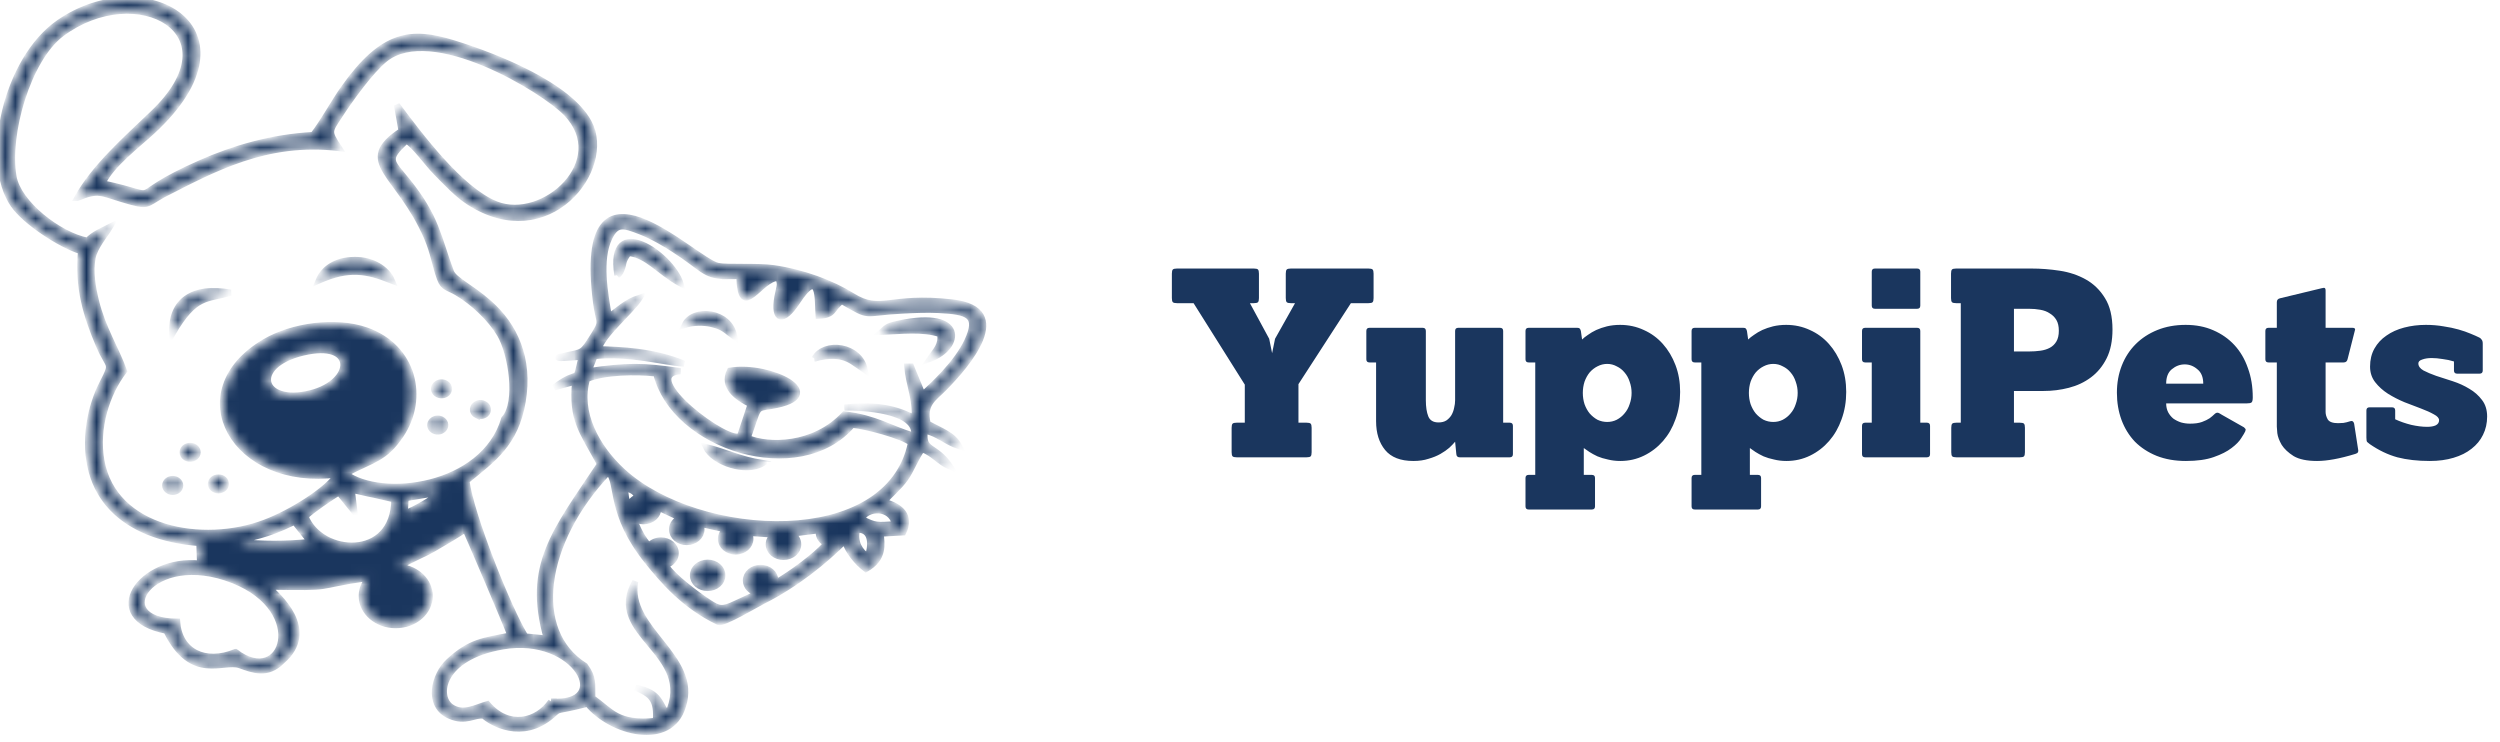 <svg width="246" height="73" viewBox="0 0 246 73" fill="none" xmlns="http://www.w3.org/2000/svg">
<path d="M121.192 42.096C121.192 41.888 121.224 41.752 121.288 41.688C121.352 41.624 121.488 41.592 121.696 41.592H122.488V37.848L117.448 29.832H115.816C115.608 29.832 115.472 29.8 115.408 29.736C115.344 29.672 115.312 29.536 115.312 29.328V26.928C115.312 26.72 115.344 26.584 115.408 26.52C115.472 26.456 115.608 26.424 115.816 26.424H123.376C123.584 26.424 123.72 26.456 123.784 26.52C123.848 26.584 123.88 26.72 123.88 26.928V29.328C123.88 29.536 123.848 29.672 123.784 29.736C123.72 29.8 123.584 29.832 123.376 29.832H122.992L124.888 33.336L125.176 34.752L125.464 33.336L127.432 29.832H127.024C126.816 29.832 126.68 29.8 126.616 29.736C126.552 29.672 126.52 29.536 126.52 29.328V26.928C126.52 26.72 126.552 26.584 126.616 26.52C126.68 26.456 126.816 26.424 127.024 26.424H134.656C134.864 26.424 135 26.456 135.064 26.52C135.128 26.584 135.16 26.72 135.16 26.928V29.328C135.16 29.536 135.128 29.672 135.064 29.736C135 29.8 134.864 29.832 134.656 29.832H132.928L127.768 37.8V41.592H128.56C128.768 41.592 128.904 41.624 128.968 41.688C129.032 41.752 129.064 41.888 129.064 42.096V44.496C129.064 44.704 129.032 44.84 128.968 44.904C128.904 44.968 128.768 45 128.56 45H121.696C121.488 45 121.352 44.968 121.288 44.904C121.224 44.84 121.192 44.704 121.192 44.496V42.096ZM143.183 32.568C143.183 32.36 143.287 32.256 143.495 32.256H147.599C147.807 32.256 147.911 32.36 147.911 32.568V41.592H148.559C148.767 41.592 148.871 41.696 148.871 41.904V44.688C148.871 44.896 148.767 45 148.559 45H143.639C143.431 45 143.319 44.896 143.303 44.688L143.183 43.464C143.039 43.64 142.847 43.84 142.607 44.064C142.367 44.272 142.079 44.472 141.743 44.664C141.407 44.856 141.015 45.016 140.567 45.144C140.135 45.288 139.639 45.36 139.079 45.36C137.815 45.36 136.887 45 136.295 44.28C135.703 43.56 135.407 42.616 135.407 41.448V35.664H134.759C134.551 35.664 134.447 35.56 134.447 35.352V32.568C134.447 32.36 134.551 32.256 134.759 32.256H139.991C140.199 32.256 140.303 32.36 140.303 32.568V39.384C140.303 40.04 140.383 40.568 140.543 40.968C140.703 41.368 141.039 41.568 141.551 41.568C141.855 41.568 142.111 41.504 142.319 41.376C142.527 41.232 142.695 41.056 142.823 40.848C142.951 40.624 143.039 40.384 143.087 40.128C143.151 39.872 143.183 39.624 143.183 39.384V32.568ZM150.109 32.568C150.109 32.36 150.213 32.256 150.421 32.256H155.197C155.325 32.256 155.405 32.28 155.437 32.328C155.485 32.36 155.525 32.44 155.557 32.568L155.677 33.408C155.821 33.264 156.013 33.112 156.253 32.952C156.493 32.776 156.765 32.616 157.069 32.472C157.389 32.328 157.741 32.208 158.125 32.112C158.525 32.016 158.957 31.968 159.421 31.968C160.253 31.968 161.029 32.136 161.749 32.472C162.469 32.792 163.093 33.248 163.621 33.84C164.149 34.432 164.565 35.128 164.869 35.928C165.173 36.728 165.325 37.608 165.325 38.568C165.325 39.528 165.173 40.424 164.869 41.256C164.581 42.072 164.173 42.784 163.645 43.392C163.117 44 162.493 44.48 161.773 44.832C161.053 45.184 160.277 45.36 159.445 45.36C159.013 45.36 158.605 45.312 158.221 45.216C157.837 45.136 157.493 45.032 157.189 44.904C156.885 44.76 156.621 44.616 156.397 44.472C156.173 44.328 155.989 44.2 155.845 44.088V46.728H156.637C156.845 46.728 156.949 46.832 156.949 47.04V49.824C156.949 50.032 156.845 50.136 156.637 50.136H150.421C150.213 50.136 150.109 50.032 150.109 49.824V47.04C150.109 46.832 150.213 46.728 150.421 46.728H151.069V35.664H150.421C150.213 35.664 150.109 35.56 150.109 35.352V32.568ZM155.749 38.664C155.749 39.048 155.805 39.416 155.917 39.768C156.045 40.12 156.213 40.424 156.421 40.68C156.645 40.936 156.901 41.144 157.189 41.304C157.493 41.448 157.813 41.52 158.149 41.52C158.485 41.52 158.797 41.448 159.085 41.304C159.389 41.144 159.645 40.936 159.853 40.68C160.077 40.424 160.245 40.12 160.357 39.768C160.485 39.416 160.549 39.048 160.549 38.664C160.549 38.28 160.485 37.912 160.357 37.56C160.245 37.208 160.077 36.904 159.853 36.648C159.645 36.392 159.389 36.192 159.085 36.048C158.797 35.888 158.485 35.808 158.149 35.808C157.813 35.808 157.493 35.888 157.189 36.048C156.901 36.192 156.645 36.392 156.421 36.648C156.213 36.904 156.045 37.208 155.917 37.56C155.805 37.912 155.749 38.28 155.749 38.664ZM166.451 32.568C166.451 32.36 166.555 32.256 166.763 32.256H171.539C171.667 32.256 171.747 32.28 171.779 32.328C171.827 32.36 171.867 32.44 171.899 32.568L172.019 33.408C172.163 33.264 172.355 33.112 172.595 32.952C172.835 32.776 173.107 32.616 173.411 32.472C173.731 32.328 174.083 32.208 174.467 32.112C174.867 32.016 175.299 31.968 175.763 31.968C176.595 31.968 177.371 32.136 178.091 32.472C178.811 32.792 179.435 33.248 179.963 33.84C180.491 34.432 180.907 35.128 181.211 35.928C181.515 36.728 181.667 37.608 181.667 38.568C181.667 39.528 181.515 40.424 181.211 41.256C180.923 42.072 180.515 42.784 179.987 43.392C179.459 44 178.835 44.48 178.115 44.832C177.395 45.184 176.619 45.36 175.787 45.36C175.355 45.36 174.947 45.312 174.563 45.216C174.179 45.136 173.835 45.032 173.531 44.904C173.227 44.76 172.963 44.616 172.739 44.472C172.515 44.328 172.331 44.2 172.187 44.088V46.728H172.979C173.187 46.728 173.291 46.832 173.291 47.04V49.824C173.291 50.032 173.187 50.136 172.979 50.136H166.763C166.555 50.136 166.451 50.032 166.451 49.824V47.04C166.451 46.832 166.555 46.728 166.763 46.728H167.411V35.664H166.763C166.555 35.664 166.451 35.56 166.451 35.352V32.568ZM172.091 38.664C172.091 39.048 172.147 39.416 172.259 39.768C172.387 40.12 172.555 40.424 172.763 40.68C172.987 40.936 173.243 41.144 173.531 41.304C173.835 41.448 174.155 41.52 174.491 41.52C174.827 41.52 175.139 41.448 175.427 41.304C175.731 41.144 175.987 40.936 176.195 40.68C176.419 40.424 176.587 40.12 176.699 39.768C176.827 39.416 176.891 39.048 176.891 38.664C176.891 38.28 176.827 37.912 176.699 37.56C176.587 37.208 176.419 36.904 176.195 36.648C175.987 36.392 175.731 36.192 175.427 36.048C175.139 35.888 174.827 35.808 174.491 35.808C174.155 35.808 173.835 35.888 173.531 36.048C173.243 36.192 172.987 36.392 172.763 36.648C172.555 36.904 172.387 37.208 172.259 37.56C172.147 37.912 172.091 38.28 172.091 38.664ZM183.221 41.904C183.221 41.696 183.325 41.592 183.533 41.592H184.181V35.664H183.533C183.325 35.664 183.221 35.56 183.221 35.352V32.568C183.221 32.36 183.325 32.256 183.533 32.256H188.645C188.853 32.256 188.957 32.36 188.957 32.568V41.592H189.605C189.813 41.592 189.917 41.696 189.917 41.904V44.688C189.917 44.896 189.813 45 189.605 45H183.533C183.325 45 183.221 44.896 183.221 44.688V41.904ZM184.493 30.384C184.285 30.384 184.181 30.28 184.181 30.072V26.736C184.181 26.528 184.285 26.424 184.493 26.424H188.645C188.853 26.424 188.957 26.528 188.957 26.736V30.072C188.957 30.28 188.853 30.384 188.645 30.384H184.493ZM192.005 42.096C192.005 41.888 192.037 41.752 192.101 41.688C192.165 41.624 192.301 41.592 192.509 41.592H192.941V29.832H192.485C192.277 29.832 192.141 29.8 192.077 29.736C192.013 29.672 191.981 29.536 191.981 29.328V26.928C191.981 26.72 192.013 26.584 192.077 26.52C192.141 26.456 192.277 26.424 192.485 26.424H199.901C200.813 26.424 201.741 26.496 202.685 26.64C203.629 26.784 204.485 27.072 205.253 27.504C206.021 27.936 206.645 28.544 207.125 29.328C207.621 30.112 207.869 31.144 207.869 32.424C207.869 33.544 207.677 34.488 207.293 35.256C206.909 36.024 206.397 36.648 205.757 37.128C205.117 37.608 204.389 37.952 203.573 38.16C202.773 38.368 201.941 38.472 201.077 38.472H198.173V41.592H198.749C198.957 41.592 199.093 41.624 199.157 41.688C199.221 41.752 199.253 41.888 199.253 42.096V44.496C199.253 44.704 199.221 44.84 199.157 44.904C199.093 44.968 198.957 45 198.749 45H192.509C192.301 45 192.165 44.968 192.101 44.904C192.037 44.84 192.005 44.704 192.005 44.496V42.096ZM202.589 32.544C202.589 32.112 202.509 31.76 202.349 31.488C202.189 31.216 201.973 31 201.701 30.84C201.445 30.664 201.133 30.544 200.765 30.48C200.413 30.416 200.037 30.384 199.637 30.384H198.173V34.584H199.661C200.045 34.584 200.413 34.56 200.765 34.512C201.117 34.464 201.429 34.368 201.701 34.224C201.973 34.08 202.189 33.872 202.349 33.6C202.509 33.328 202.589 32.976 202.589 32.544ZM220.807 42.048C220.919 42.144 220.975 42.224 220.975 42.288C220.975 42.304 220.959 42.36 220.927 42.456C220.879 42.568 220.751 42.784 220.543 43.104C220.351 43.424 220.031 43.752 219.583 44.088C219.151 44.424 218.567 44.72 217.831 44.976C217.111 45.232 216.199 45.36 215.095 45.36C214.023 45.36 213.063 45.192 212.215 44.856C211.383 44.52 210.671 44.056 210.079 43.464C209.503 42.856 209.063 42.144 208.759 41.328C208.455 40.496 208.303 39.6 208.303 38.64C208.303 37.68 208.463 36.792 208.783 35.976C209.103 35.16 209.559 34.456 210.151 33.864C210.743 33.272 211.455 32.808 212.287 32.472C213.119 32.136 214.047 31.968 215.071 31.968C216.079 31.968 216.983 32.144 217.783 32.496C218.599 32.848 219.295 33.336 219.871 33.96C220.447 34.584 220.887 35.336 221.191 36.216C221.511 37.08 221.671 38.04 221.671 39.096C221.671 39.368 221.631 39.536 221.551 39.6C221.471 39.664 221.303 39.696 221.047 39.696H213.151C213.151 40.016 213.215 40.304 213.343 40.56C213.471 40.8 213.639 41.008 213.847 41.184C214.071 41.344 214.327 41.472 214.615 41.568C214.903 41.648 215.199 41.688 215.503 41.688C215.983 41.688 216.375 41.632 216.679 41.52C216.983 41.408 217.231 41.288 217.423 41.16C217.615 41.016 217.767 40.888 217.879 40.776C217.991 40.664 218.095 40.608 218.191 40.608C218.255 40.608 218.327 40.632 218.407 40.68C218.487 40.728 218.567 40.776 218.647 40.824L220.807 42.048ZM216.799 37.752C216.799 37.112 216.607 36.64 216.223 36.336C215.855 36.016 215.439 35.856 214.975 35.856C214.511 35.856 214.087 36.016 213.703 36.336C213.335 36.64 213.151 37.112 213.151 37.752H216.799ZM232.055 44.328C232.055 44.456 232.015 44.544 231.935 44.592C231.871 44.624 231.815 44.648 231.767 44.664C230.983 44.904 230.279 45.08 229.655 45.192C229.047 45.304 228.495 45.36 227.999 45.36C227.007 45.36 226.239 45.2 225.695 44.88C225.167 44.544 224.775 44.176 224.519 43.776C224.279 43.36 224.135 42.976 224.087 42.624C224.055 42.256 224.039 42.04 224.039 41.976V35.664H223.223C223.015 35.664 222.911 35.56 222.911 35.352V32.568C222.911 32.36 223.015 32.256 223.223 32.256H224.039V29.736C224.039 29.528 224.143 29.4 224.351 29.352L228.527 28.344C228.559 28.344 228.583 28.344 228.599 28.344C228.615 28.328 228.639 28.32 228.671 28.32C228.783 28.32 228.839 28.408 228.839 28.584V32.256H231.479C231.655 32.256 231.743 32.312 231.743 32.424L230.999 35.352C230.951 35.56 230.823 35.664 230.615 35.664H228.839V40.536C228.839 40.776 228.911 41.024 229.055 41.28C229.215 41.52 229.551 41.64 230.063 41.64C230.223 41.64 230.399 41.632 230.591 41.616C230.799 41.584 231.023 41.528 231.263 41.448L231.383 41.424C231.431 41.424 231.479 41.44 231.527 41.472C231.575 41.504 231.615 41.576 231.647 41.688L232.055 44.328ZM241.47 35.568C241.118 35.456 240.742 35.376 240.342 35.328C239.958 35.264 239.606 35.232 239.286 35.232C238.918 35.232 238.606 35.28 238.35 35.376C238.094 35.456 237.966 35.584 237.966 35.76C237.966 36.032 238.134 36.264 238.47 36.456C238.806 36.632 239.222 36.808 239.718 36.984C240.214 37.144 240.758 37.32 241.35 37.512C241.942 37.704 242.486 37.952 242.982 38.256C243.478 38.544 243.894 38.912 244.23 39.36C244.566 39.792 244.734 40.336 244.734 40.992C244.734 41.648 244.598 42.248 244.326 42.792C244.07 43.32 243.694 43.776 243.198 44.16C242.718 44.544 242.126 44.84 241.422 45.048C240.734 45.256 239.958 45.36 239.094 45.36C237.894 45.36 236.83 45.24 235.902 45C234.974 44.744 234.07 44.312 233.19 43.704C233.078 43.624 232.99 43.552 232.926 43.488C232.878 43.424 232.854 43.28 232.854 43.056V40.392C232.854 40.184 232.958 40.08 233.166 40.08H235.374C235.582 40.08 235.686 40.184 235.686 40.392V41.256C236.166 41.48 236.694 41.664 237.27 41.808C237.846 41.936 238.366 42 238.83 42C239.182 42 239.462 41.952 239.67 41.856C239.894 41.744 240.006 41.576 240.006 41.352C240.006 41.144 239.838 40.952 239.502 40.776C239.166 40.584 238.742 40.392 238.23 40.2C237.734 40.008 237.19 39.8 236.598 39.576C236.022 39.336 235.478 39.056 234.966 38.736C234.47 38.416 234.054 38.04 233.718 37.608C233.382 37.176 233.214 36.664 233.214 36.072C233.214 35.4 233.358 34.808 233.646 34.296C233.934 33.784 234.326 33.36 234.822 33.024C235.318 32.672 235.902 32.408 236.574 32.232C237.246 32.056 237.958 31.968 238.71 31.968C239.318 31.968 239.894 32.016 240.438 32.112C240.982 32.192 241.478 32.296 241.926 32.424C242.374 32.552 242.766 32.688 243.102 32.832C243.454 32.976 243.742 33.104 243.966 33.216C244.046 33.248 244.118 33.312 244.182 33.408C244.262 33.488 244.302 33.624 244.302 33.816V36.456C244.302 36.664 244.198 36.768 243.99 36.768H241.782C241.574 36.768 241.47 36.664 241.47 36.456V35.568Z" fill="#1A365E"/>
<mask id="path-2-inside-1_24_1301" fill="white">
<path fill-rule="evenodd" clip-rule="evenodd" d="M54.227 69.019C52.892 70.995 50.072 71.764 47.962 69.284C46.875 69.587 45.591 70.376 44.413 69.577C42.905 68.555 43.338 64.671 49.457 63.608C56.748 62.341 60.439 69.528 54.225 69.019H54.227ZM42.709 42.381C43.065 42.554 43.517 42.447 43.718 42.14C43.921 41.835 43.795 41.447 43.44 41.272C43.085 41.099 42.633 41.208 42.431 41.513C42.229 41.818 42.354 42.206 42.709 42.381ZM43.085 38.817C43.44 38.99 43.891 38.883 44.094 38.578C44.295 38.271 44.171 37.884 43.814 37.71C43.458 37.535 43.008 37.644 42.805 37.949C42.604 38.255 42.728 38.644 43.085 38.817ZM46.912 40.857C47.267 41.03 47.719 40.923 47.922 40.618C48.123 40.312 47.998 39.923 47.642 39.751C47.285 39.578 46.835 39.684 46.633 39.991C46.431 40.298 46.556 40.684 46.912 40.859V40.857ZM18.71 43.871C19.119 43.871 19.451 44.157 19.451 44.507C19.451 44.857 19.119 45.144 18.71 45.144C18.301 45.144 17.969 44.86 17.969 44.507C17.969 44.154 18.301 43.871 18.71 43.871ZM16.993 47.13C17.402 47.13 17.734 47.416 17.734 47.767C17.734 48.119 17.402 48.403 16.993 48.403C16.584 48.403 16.252 48.117 16.252 47.767C16.252 47.417 16.582 47.13 16.993 47.13ZM21.492 46.977C21.901 46.977 22.233 47.262 22.233 47.614C22.233 47.966 21.901 48.25 21.492 48.25C21.084 48.25 20.752 47.966 20.752 47.614C20.752 47.262 21.084 46.977 21.492 46.977ZM81.327 53.487C80.87 53.276 80.56 52.864 80.56 52.388C80.56 52.316 80.566 52.245 80.579 52.178L77.887 52.513C78.283 52.736 78.546 53.12 78.546 53.559C78.546 54.248 77.897 54.807 77.095 54.807C76.294 54.807 75.644 54.248 75.644 53.559C75.644 53.178 75.842 52.837 76.156 52.608L73.665 52.432C73.776 52.608 73.839 52.809 73.839 53.025C73.839 53.714 73.189 54.272 72.388 54.272C71.586 54.272 70.937 53.714 70.937 53.025C70.937 52.66 71.118 52.333 71.408 52.103L68.87 51.528C68.969 51.698 69.026 51.891 69.026 52.093C69.026 52.783 68.377 53.341 67.576 53.341C66.774 53.341 66.125 52.783 66.125 52.093C66.125 51.596 66.463 51.167 66.953 50.965L64.772 49.942C64.775 49.975 64.777 50.009 64.777 50.044C64.777 50.733 64.128 51.292 63.326 51.292C62.961 51.292 62.628 51.176 62.374 50.985C62.628 51.861 63.279 53.12 63.866 53.696C64.131 53.382 64.558 53.178 65.044 53.178C65.845 53.178 66.495 53.736 66.495 54.425C66.495 54.883 66.21 55.281 65.785 55.498C65.726 55.576 65.662 55.657 65.593 55.745C66.251 56.769 68.529 58.484 69.735 59.276C70.749 59.943 71.068 60.027 72.375 59.399C72.972 59.112 73.883 58.733 74.565 58.348C73.897 58.236 73.394 57.731 73.394 57.124C73.394 56.435 74.043 55.877 74.844 55.877C75.646 55.877 76.295 56.435 76.295 57.124C76.295 57.21 76.284 57.293 76.266 57.375C77.835 56.505 80.345 54.635 81.325 53.49L81.327 53.487ZM69.635 55.366C70.435 55.366 71.086 55.925 71.086 56.614C71.086 57.303 70.436 57.861 69.635 57.861C68.834 57.861 68.184 57.303 68.184 56.614C68.184 55.925 68.834 55.366 69.635 55.366ZM61.911 49.774C62.014 49.369 62.35 49.037 62.788 48.887C62.405 48.341 62.314 48.286 61.514 48.005C61.538 48.703 61.578 49.23 61.911 49.774ZM39.428 55.794L39.321 55.739C40.085 55.181 41.683 54.568 42.656 53.992C43.737 53.352 44.868 52.718 45.782 52.079C45.892 52.207 49.87 61.527 50.226 62.532C47.606 63.058 46.307 63.099 44.142 65.107C42.694 66.451 41.977 69.428 44.231 70.428C45.875 71.158 46.691 70.258 47.601 70.428C48.293 71.068 51.36 72.964 54.343 70.366C55.226 69.598 54.405 70.123 57.817 69.244C60.13 72.075 65.986 73.639 67.203 69.47C68.779 64.619 61.614 61.91 62.504 57.224C59.466 62.487 68.539 64.172 65.706 70.266C64.849 69.41 65.104 68.141 62.535 67.674C64.133 68.307 64.687 68.899 64.533 70.936C60.716 71.296 60.2 70.028 58.285 68.675C58.244 67.207 58.441 66.739 57.565 65.526C52.109 62.116 53.332 53.307 59.868 46.444C60.938 47.638 59.901 50.507 63.748 55.276C65.246 57.133 67.356 59.614 70.711 61.21C71.151 61.42 74.501 59.424 75.07 59.138C78.315 57.511 81.137 55.206 83.118 53.227C83.504 54.327 84.304 55.3 85.207 55.992C87.034 54.961 86.765 53.507 86.656 52.513L88.877 52.386C89.674 50.794 88.668 49.816 86.983 49.382C87.567 48.636 88.393 48.047 89.09 47.067C89.646 46.285 90.138 45.005 90.727 44.192C91.901 44.644 92.348 45.413 93.516 45.942C91.985 43.684 90.74 44.525 91.003 42.364C92.43 42.717 93.01 43.448 94.374 43.908C93.794 42.774 92.544 42.392 91.278 41.687C90.846 39.722 91.828 39.264 92.904 38.171C95.099 35.941 99.883 30.472 93.714 29.762C87.442 29.039 86.703 30.9 83.839 29.109C81.852 27.866 78.999 26.799 76.125 26.386C74.516 26.156 71.57 26.358 70.644 26.164C68.258 25.663 56.622 13.592 58.648 29.738C58.928 31.976 59.404 31.462 58.275 33.218C57.317 34.707 57.369 34.634 55.737 34.971C53.339 35.465 57.091 35.106 57.23 35.092C56.514 38.123 57.209 36.085 54.541 38.123L56.589 37.554C56.255 41.338 57.202 42.293 59.047 45.67C54.624 52.309 51.739 55.618 53.805 62.84L51.685 62.621C50.015 59.912 46.291 50.576 45.901 47.309C48.519 45.168 50.715 43.666 51.428 39.527C52.16 35.275 50.625 32.042 48.129 29.838C46.302 28.225 44.67 27.552 44.364 26.73C43.088 23.299 42.972 21.403 40.069 17.807C38.456 15.809 37.952 15.735 39.984 13.832C40.818 14.295 41.987 16.011 42.933 16.968C43.973 18.02 44.997 19.125 46.116 19.854C53.942 24.953 60.393 16.581 57.925 12.042C55.941 8.394 48.967 5.606 44.66 4.269C40.435 2.956 37.69 3.257 33.827 8.689C32.837 10.083 31.809 12.01 30.812 13.281C26.661 13.517 22.986 14.617 19.759 16.039C11.505 19.676 16.883 19.508 10.089 18.034C10.933 16.211 13.561 14.232 15.009 12.89C25.912 2.797 14.225 -3.606 5.803 2.238C0.559 5.876 -1.618 15.907 1.317 20.133C2.488 21.82 5.901 24.063 7.969 24.718C7.632 28.275 8.489 31.083 9.75 34.026C10.735 36.322 11.18 35.568 10.089 37.683C9.49 38.842 9.007 40.302 8.808 41.707C7.808 48.729 12.169 52.876 19.613 53.435L19.683 55.455C13.8 54.843 9.721 60.797 16.365 62.065C18.887 67.171 21.973 64.881 23.589 65.456C24.891 65.92 26.309 66.505 27.737 65.05C31.292 61.996 27.274 58.576 26.355 57.725C33.346 57.85 30.544 57.694 36.154 56.877L36.045 57.197C35.757 57.622 35.593 58.116 35.593 58.642C35.593 60.231 37.092 61.518 38.94 61.518C40.788 61.518 42.285 60.23 42.285 58.642C42.285 57.195 41.044 55.998 39.426 55.795L39.428 55.794ZM71.339 27.173L72.751 27.16C72.854 31.81 74.814 27.32 76.562 27.351C76.915 27.984 76.644 28.337 76.493 29.215C76.081 31.611 77.069 31.787 78.436 29.704C80.692 26.267 80.429 29.381 80.548 31.081C82.156 30.994 81.776 30.405 82.827 29.619C85.84 31.348 84.703 30.77 88.816 30.561C89.96 30.502 91.193 30.443 92.367 30.505C95.267 30.656 96.386 30.991 95.174 33.58C94.154 35.76 91.734 37.987 90.784 38.831L89.646 36.066H89.271C89.405 37.793 90.146 39.299 89.984 41.151C87.637 39.887 85.357 39.871 83.088 40.103C84.729 40.059 90.367 40.309 89.942 42.888C87.536 42.163 86.198 41.15 83.098 40.773C80.087 43.998 75.59 43.954 73.572 43.094C74.751 39.891 74.249 40.223 75.913 39.945C81.927 38.939 75.795 35.812 71.825 36.475C71.019 38.085 72.586 39.14 73.863 39.777L72.839 42.852C71.948 43.956 62.498 36.879 66.957 36.523C63.225 35.969 61.746 35.97 57.914 36.519L58.504 35.039C62.054 34.693 65.297 35.656 67.302 35.783C64.167 34.503 61.12 34.438 58.897 34.357C59.291 32.915 62.093 30.644 62.968 29.281C61.532 29.745 60.853 30.527 59.919 31.166C59.52 28.845 58.916 25.565 59.952 23.409C60.667 21.917 61.342 22.129 62.979 22.762C64.27 23.261 65.538 24.036 66.292 24.52C69.177 26.374 69.273 27.116 71.339 27.168V27.173ZM80.156 35.278C81.117 33.54 84.619 33.98 85.097 36.4L84.068 35.694C82.881 34.838 81.564 34.901 80.154 35.278H80.156ZM67.383 31.974C68.178 30.258 71.83 30.561 72.255 33.128C71.434 32.528 71.235 32.168 70.018 31.884C69.237 31.703 68.245 31.7 67.383 31.974ZM75.078 45.572C73.441 46.604 70.193 45.523 69.457 43.98C71.513 44.499 72.668 45.184 75.078 45.572ZM86.739 32.661C87.367 32.088 87.518 32.036 88.514 31.827C95.011 30.448 94.629 34.177 91.499 35.313C92.029 34.533 92.675 34.011 92.519 32.884C90.791 32.303 88.636 32.582 86.739 32.661ZM16.947 32.846C16.777 29.606 19.008 28.107 22.688 28.796C20.298 29.537 19.26 28.917 16.947 32.846ZM60.748 27.083C59.765 20.766 66.066 25.028 66.967 27.904C64.728 26.651 63.761 25.139 61.864 24.893C61.195 25.727 61.419 25.953 61.146 26.545C60.92 27.038 61.028 26.786 60.747 27.084L60.748 27.083ZM31.357 27.609C31.815 26.488 32.967 25.596 34.895 25.576C36.635 25.559 38.078 26.458 38.561 27.613C36.011 26.623 34.378 26.298 31.357 27.609ZM23.174 64.157C20.186 65.385 17.639 64.134 17.428 61.171C10.447 61.151 14.801 53.87 22.955 57.102C30.49 60.091 27.852 67.737 23.175 64.157H23.174ZM23.398 53.341C25.035 52.676 25.879 52.86 28.974 51.344L30.556 53.324C27.934 53.577 26.018 53.558 23.398 53.34V53.341ZM84.331 52.119C85.952 52.061 85.699 53.874 85.4 54.78C84.642 54.31 84.007 53.314 84.331 52.119ZM84.789 51.056C85.283 49.949 87.65 49.749 88.069 51.587C86.252 51.696 86.15 51.75 84.789 51.056ZM43.175 48.469C42.537 49.248 40.726 50.124 39.83 50.545L39.915 49.02L43.175 48.469ZM34.879 50.344L34.614 48.206C35.407 48.349 36.079 48.555 36.845 48.688L38.597 49.094C38.633 49.04 38.737 49.147 38.801 49.182C38.736 55.15 31.581 54.662 30.057 50.821C30.539 50.293 32.698 48.836 33.341 48.454L34.877 50.344H34.879ZM83.862 41.803C85.13 41.897 88.802 42.881 89.639 43.561C87.48 54.257 68.765 53.261 61.272 46.399C58.707 44.049 56.805 40.568 57.765 37.292C59.481 36.579 62.561 36.526 64.574 36.752C66.277 43.935 78.625 47.923 83.862 41.804V41.803ZM30.302 34.592C35.214 33.652 34.73 37.894 30.148 38.791C25.446 39.711 24.728 35.659 30.302 34.592ZM7.609 19.472C9.703 18.613 9.95 18.984 12.076 19.616C14.747 20.41 14.232 20.142 16.067 19.138C20.913 16.666 26.211 13.713 33.364 14.569C32.276 12.917 32.36 12.975 33.408 11.364C34.463 9.745 36.457 6.973 37.861 5.831C42.457 2.097 53.507 8.819 55.722 11.129C60.251 15.855 53.52 21.953 48.824 20.11C45.314 18.73 41.264 13.294 39.053 10.335L39.514 12.877C34.84 15.979 39.252 16.965 42.015 23.378C42.684 24.932 42.779 26.018 43.289 27.415C43.633 28.351 44.065 28.253 44.976 28.793C46.557 29.73 48.254 31.315 49.194 32.897C50.275 34.711 51.108 39.556 49.614 41.219C47.59 48.053 37.481 49.243 33.992 46.606C36.734 45.167 37.859 45.15 39.441 42.795C41.868 39.179 40.733 34.15 36.025 32.506C33.003 31.451 28.753 32.069 26.074 33.638C17.701 38.548 23.037 48.07 33.232 46.677C32.129 48.261 28.738 50.414 26.062 51.431C19.978 53.743 11.189 52.182 9.976 45.328C9.405 42.111 10.509 38.697 12.204 36.5C11.366 34.23 10.111 32.327 9.439 29.611C9.114 28.295 8.849 26.692 9.119 25.34C9.33 24.282 10.296 23.19 10.823 22.323C10.066 22.716 9.246 23.004 8.608 23.688C5.797 23.135 1.792 20.031 1.33 17.385C0.598 13.214 2.751 5.785 6.055 3.314C13.442 -2.209 23.542 3.153 14.996 11.222C12.419 13.697 9.284 16.447 7.607 19.472H7.609Z"/>
</mask>
<path fill-rule="evenodd" clip-rule="evenodd" d="M54.227 69.019C52.892 70.995 50.072 71.764 47.962 69.284C46.875 69.587 45.591 70.376 44.413 69.577C42.905 68.555 43.338 64.671 49.457 63.608C56.748 62.341 60.439 69.528 54.225 69.019H54.227ZM42.709 42.381C43.065 42.554 43.517 42.447 43.718 42.14C43.921 41.835 43.795 41.447 43.44 41.272C43.085 41.099 42.633 41.208 42.431 41.513C42.229 41.818 42.354 42.206 42.709 42.381ZM43.085 38.817C43.44 38.99 43.891 38.883 44.094 38.578C44.295 38.271 44.171 37.884 43.814 37.71C43.458 37.535 43.008 37.644 42.805 37.949C42.604 38.255 42.728 38.644 43.085 38.817ZM46.912 40.857C47.267 41.03 47.719 40.923 47.922 40.618C48.123 40.312 47.998 39.923 47.642 39.751C47.285 39.578 46.835 39.684 46.633 39.991C46.431 40.298 46.556 40.684 46.912 40.859V40.857ZM18.71 43.871C19.119 43.871 19.451 44.157 19.451 44.507C19.451 44.857 19.119 45.144 18.71 45.144C18.301 45.144 17.969 44.86 17.969 44.507C17.969 44.154 18.301 43.871 18.71 43.871ZM16.993 47.13C17.402 47.13 17.734 47.416 17.734 47.767C17.734 48.119 17.402 48.403 16.993 48.403C16.584 48.403 16.252 48.117 16.252 47.767C16.252 47.417 16.582 47.13 16.993 47.13ZM21.492 46.977C21.901 46.977 22.233 47.262 22.233 47.614C22.233 47.966 21.901 48.25 21.492 48.25C21.084 48.25 20.752 47.966 20.752 47.614C20.752 47.262 21.084 46.977 21.492 46.977ZM81.327 53.487C80.87 53.276 80.56 52.864 80.56 52.388C80.56 52.316 80.566 52.245 80.579 52.178L77.887 52.513C78.283 52.736 78.546 53.12 78.546 53.559C78.546 54.248 77.897 54.807 77.095 54.807C76.294 54.807 75.644 54.248 75.644 53.559C75.644 53.178 75.842 52.837 76.156 52.608L73.665 52.432C73.776 52.608 73.839 52.809 73.839 53.025C73.839 53.714 73.189 54.272 72.388 54.272C71.586 54.272 70.937 53.714 70.937 53.025C70.937 52.66 71.118 52.333 71.408 52.103L68.87 51.528C68.969 51.698 69.026 51.891 69.026 52.093C69.026 52.783 68.377 53.341 67.576 53.341C66.774 53.341 66.125 52.783 66.125 52.093C66.125 51.596 66.463 51.167 66.953 50.965L64.772 49.942C64.775 49.975 64.777 50.009 64.777 50.044C64.777 50.733 64.128 51.292 63.326 51.292C62.961 51.292 62.628 51.176 62.374 50.985C62.628 51.861 63.279 53.12 63.866 53.696C64.131 53.382 64.558 53.178 65.044 53.178C65.845 53.178 66.495 53.736 66.495 54.425C66.495 54.883 66.21 55.281 65.785 55.498C65.726 55.576 65.662 55.657 65.593 55.745C66.251 56.769 68.529 58.484 69.735 59.276C70.749 59.943 71.068 60.027 72.375 59.399C72.972 59.112 73.883 58.733 74.565 58.348C73.897 58.236 73.394 57.731 73.394 57.124C73.394 56.435 74.043 55.877 74.844 55.877C75.646 55.877 76.295 56.435 76.295 57.124C76.295 57.21 76.284 57.293 76.266 57.375C77.835 56.505 80.345 54.635 81.325 53.49L81.327 53.487ZM69.635 55.366C70.435 55.366 71.086 55.925 71.086 56.614C71.086 57.303 70.436 57.861 69.635 57.861C68.834 57.861 68.184 57.303 68.184 56.614C68.184 55.925 68.834 55.366 69.635 55.366ZM61.911 49.774C62.014 49.369 62.35 49.037 62.788 48.887C62.405 48.341 62.314 48.286 61.514 48.005C61.538 48.703 61.578 49.23 61.911 49.774ZM39.428 55.794L39.321 55.739C40.085 55.181 41.683 54.568 42.656 53.992C43.737 53.352 44.868 52.718 45.782 52.079C45.892 52.207 49.87 61.527 50.226 62.532C47.606 63.058 46.307 63.099 44.142 65.107C42.694 66.451 41.977 69.428 44.231 70.428C45.875 71.158 46.691 70.258 47.601 70.428C48.293 71.068 51.36 72.964 54.343 70.366C55.226 69.598 54.405 70.123 57.817 69.244C60.13 72.075 65.986 73.639 67.203 69.47C68.779 64.619 61.614 61.91 62.504 57.224C59.466 62.487 68.539 64.172 65.706 70.266C64.849 69.41 65.104 68.141 62.535 67.674C64.133 68.307 64.687 68.899 64.533 70.936C60.716 71.296 60.2 70.028 58.285 68.675C58.244 67.207 58.441 66.739 57.565 65.526C52.109 62.116 53.332 53.307 59.868 46.444C60.938 47.638 59.901 50.507 63.748 55.276C65.246 57.133 67.356 59.614 70.711 61.21C71.151 61.42 74.501 59.424 75.07 59.138C78.315 57.511 81.137 55.206 83.118 53.227C83.504 54.327 84.304 55.3 85.207 55.992C87.034 54.961 86.765 53.507 86.656 52.513L88.877 52.386C89.674 50.794 88.668 49.816 86.983 49.382C87.567 48.636 88.393 48.047 89.09 47.067C89.646 46.285 90.138 45.005 90.727 44.192C91.901 44.644 92.348 45.413 93.516 45.942C91.985 43.684 90.74 44.525 91.003 42.364C92.43 42.717 93.01 43.448 94.374 43.908C93.794 42.774 92.544 42.392 91.278 41.687C90.846 39.722 91.828 39.264 92.904 38.171C95.099 35.941 99.883 30.472 93.714 29.762C87.442 29.039 86.703 30.9 83.839 29.109C81.852 27.866 78.999 26.799 76.125 26.386C74.516 26.156 71.57 26.358 70.644 26.164C68.258 25.663 56.622 13.592 58.648 29.738C58.928 31.976 59.404 31.462 58.275 33.218C57.317 34.707 57.369 34.634 55.737 34.971C53.339 35.465 57.091 35.106 57.23 35.092C56.514 38.123 57.209 36.085 54.541 38.123L56.589 37.554C56.255 41.338 57.202 42.293 59.047 45.67C54.624 52.309 51.739 55.618 53.805 62.84L51.685 62.621C50.015 59.912 46.291 50.576 45.901 47.309C48.519 45.168 50.715 43.666 51.428 39.527C52.16 35.275 50.625 32.042 48.129 29.838C46.302 28.225 44.67 27.552 44.364 26.73C43.088 23.299 42.972 21.403 40.069 17.807C38.456 15.809 37.952 15.735 39.984 13.832C40.818 14.295 41.987 16.011 42.933 16.968C43.973 18.02 44.997 19.125 46.116 19.854C53.942 24.953 60.393 16.581 57.925 12.042C55.941 8.394 48.967 5.606 44.66 4.269C40.435 2.956 37.69 3.257 33.827 8.689C32.837 10.083 31.809 12.01 30.812 13.281C26.661 13.517 22.986 14.617 19.759 16.039C11.505 19.676 16.883 19.508 10.089 18.034C10.933 16.211 13.561 14.232 15.009 12.89C25.912 2.797 14.225 -3.606 5.803 2.238C0.559 5.876 -1.618 15.907 1.317 20.133C2.488 21.82 5.901 24.063 7.969 24.718C7.632 28.275 8.489 31.083 9.75 34.026C10.735 36.322 11.18 35.568 10.089 37.683C9.49 38.842 9.007 40.302 8.808 41.707C7.808 48.729 12.169 52.876 19.613 53.435L19.683 55.455C13.8 54.843 9.721 60.797 16.365 62.065C18.887 67.171 21.973 64.881 23.589 65.456C24.891 65.92 26.309 66.505 27.737 65.05C31.292 61.996 27.274 58.576 26.355 57.725C33.346 57.85 30.544 57.694 36.154 56.877L36.045 57.197C35.757 57.622 35.593 58.116 35.593 58.642C35.593 60.231 37.092 61.518 38.94 61.518C40.788 61.518 42.285 60.23 42.285 58.642C42.285 57.195 41.044 55.998 39.426 55.795L39.428 55.794ZM71.339 27.173L72.751 27.16C72.854 31.81 74.814 27.32 76.562 27.351C76.915 27.984 76.644 28.337 76.493 29.215C76.081 31.611 77.069 31.787 78.436 29.704C80.692 26.267 80.429 29.381 80.548 31.081C82.156 30.994 81.776 30.405 82.827 29.619C85.84 31.348 84.703 30.77 88.816 30.561C89.96 30.502 91.193 30.443 92.367 30.505C95.267 30.656 96.386 30.991 95.174 33.58C94.154 35.76 91.734 37.987 90.784 38.831L89.646 36.066H89.271C89.405 37.793 90.146 39.299 89.984 41.151C87.637 39.887 85.357 39.871 83.088 40.103C84.729 40.059 90.367 40.309 89.942 42.888C87.536 42.163 86.198 41.15 83.098 40.773C80.087 43.998 75.59 43.954 73.572 43.094C74.751 39.891 74.249 40.223 75.913 39.945C81.927 38.939 75.795 35.812 71.825 36.475C71.019 38.085 72.586 39.14 73.863 39.777L72.839 42.852C71.948 43.956 62.498 36.879 66.957 36.523C63.225 35.969 61.746 35.97 57.914 36.519L58.504 35.039C62.054 34.693 65.297 35.656 67.302 35.783C64.167 34.503 61.12 34.438 58.897 34.357C59.291 32.915 62.093 30.644 62.968 29.281C61.532 29.745 60.853 30.527 59.919 31.166C59.52 28.845 58.916 25.565 59.952 23.409C60.667 21.917 61.342 22.129 62.979 22.762C64.27 23.261 65.538 24.036 66.292 24.52C69.177 26.374 69.273 27.116 71.339 27.168V27.173ZM80.156 35.278C81.117 33.54 84.619 33.98 85.097 36.4L84.068 35.694C82.881 34.838 81.564 34.901 80.154 35.278H80.156ZM67.383 31.974C68.178 30.258 71.83 30.561 72.255 33.128C71.434 32.528 71.235 32.168 70.018 31.884C69.237 31.703 68.245 31.7 67.383 31.974ZM75.078 45.572C73.441 46.604 70.193 45.523 69.457 43.98C71.513 44.499 72.668 45.184 75.078 45.572ZM86.739 32.661C87.367 32.088 87.518 32.036 88.514 31.827C95.011 30.448 94.629 34.177 91.499 35.313C92.029 34.533 92.675 34.011 92.519 32.884C90.791 32.303 88.636 32.582 86.739 32.661ZM16.947 32.846C16.777 29.606 19.008 28.107 22.688 28.796C20.298 29.537 19.26 28.917 16.947 32.846ZM60.748 27.083C59.765 20.766 66.066 25.028 66.967 27.904C64.728 26.651 63.761 25.139 61.864 24.893C61.195 25.727 61.419 25.953 61.146 26.545C60.92 27.038 61.028 26.786 60.747 27.084L60.748 27.083ZM31.357 27.609C31.815 26.488 32.967 25.596 34.895 25.576C36.635 25.559 38.078 26.458 38.561 27.613C36.011 26.623 34.378 26.298 31.357 27.609ZM23.174 64.157C20.186 65.385 17.639 64.134 17.428 61.171C10.447 61.151 14.801 53.87 22.955 57.102C30.49 60.091 27.852 67.737 23.175 64.157H23.174ZM23.398 53.341C25.035 52.676 25.879 52.86 28.974 51.344L30.556 53.324C27.934 53.577 26.018 53.558 23.398 53.34V53.341ZM84.331 52.119C85.952 52.061 85.699 53.874 85.4 54.78C84.642 54.31 84.007 53.314 84.331 52.119ZM84.789 51.056C85.283 49.949 87.65 49.749 88.069 51.587C86.252 51.696 86.15 51.75 84.789 51.056ZM43.175 48.469C42.537 49.248 40.726 50.124 39.83 50.545L39.915 49.02L43.175 48.469ZM34.879 50.344L34.614 48.206C35.407 48.349 36.079 48.555 36.845 48.688L38.597 49.094C38.633 49.04 38.737 49.147 38.801 49.182C38.736 55.15 31.581 54.662 30.057 50.821C30.539 50.293 32.698 48.836 33.341 48.454L34.877 50.344H34.879ZM83.862 41.803C85.13 41.897 88.802 42.881 89.639 43.561C87.48 54.257 68.765 53.261 61.272 46.399C58.707 44.049 56.805 40.568 57.765 37.292C59.481 36.579 62.561 36.526 64.574 36.752C66.277 43.935 78.625 47.923 83.862 41.804V41.803ZM30.302 34.592C35.214 33.652 34.73 37.894 30.148 38.791C25.446 39.711 24.728 35.659 30.302 34.592ZM7.609 19.472C9.703 18.613 9.95 18.984 12.076 19.616C14.747 20.41 14.232 20.142 16.067 19.138C20.913 16.666 26.211 13.713 33.364 14.569C32.276 12.917 32.36 12.975 33.408 11.364C34.463 9.745 36.457 6.973 37.861 5.831C42.457 2.097 53.507 8.819 55.722 11.129C60.251 15.855 53.52 21.953 48.824 20.11C45.314 18.73 41.264 13.294 39.053 10.335L39.514 12.877C34.84 15.979 39.252 16.965 42.015 23.378C42.684 24.932 42.779 26.018 43.289 27.415C43.633 28.351 44.065 28.253 44.976 28.793C46.557 29.73 48.254 31.315 49.194 32.897C50.275 34.711 51.108 39.556 49.614 41.219C47.59 48.053 37.481 49.243 33.992 46.606C36.734 45.167 37.859 45.15 39.441 42.795C41.868 39.179 40.733 34.15 36.025 32.506C33.003 31.451 28.753 32.069 26.074 33.638C17.701 38.548 23.037 48.07 33.232 46.677C32.129 48.261 28.738 50.414 26.062 51.431C19.978 53.743 11.189 52.182 9.976 45.328C9.405 42.111 10.509 38.697 12.204 36.5C11.366 34.23 10.111 32.327 9.439 29.611C9.114 28.295 8.849 26.692 9.119 25.34C9.33 24.282 10.296 23.19 10.823 22.323C10.066 22.716 9.246 23.004 8.608 23.688C5.797 23.135 1.792 20.031 1.33 17.385C0.598 13.214 2.751 5.785 6.055 3.314C13.442 -2.209 23.542 3.153 14.996 11.222C12.419 13.697 9.284 16.447 7.607 19.472H7.609Z" fill="#1A365E" stroke="#1A365E" stroke-width="0.6" mask="url(#path-2-inside-1_24_1301)"/>
</svg>
